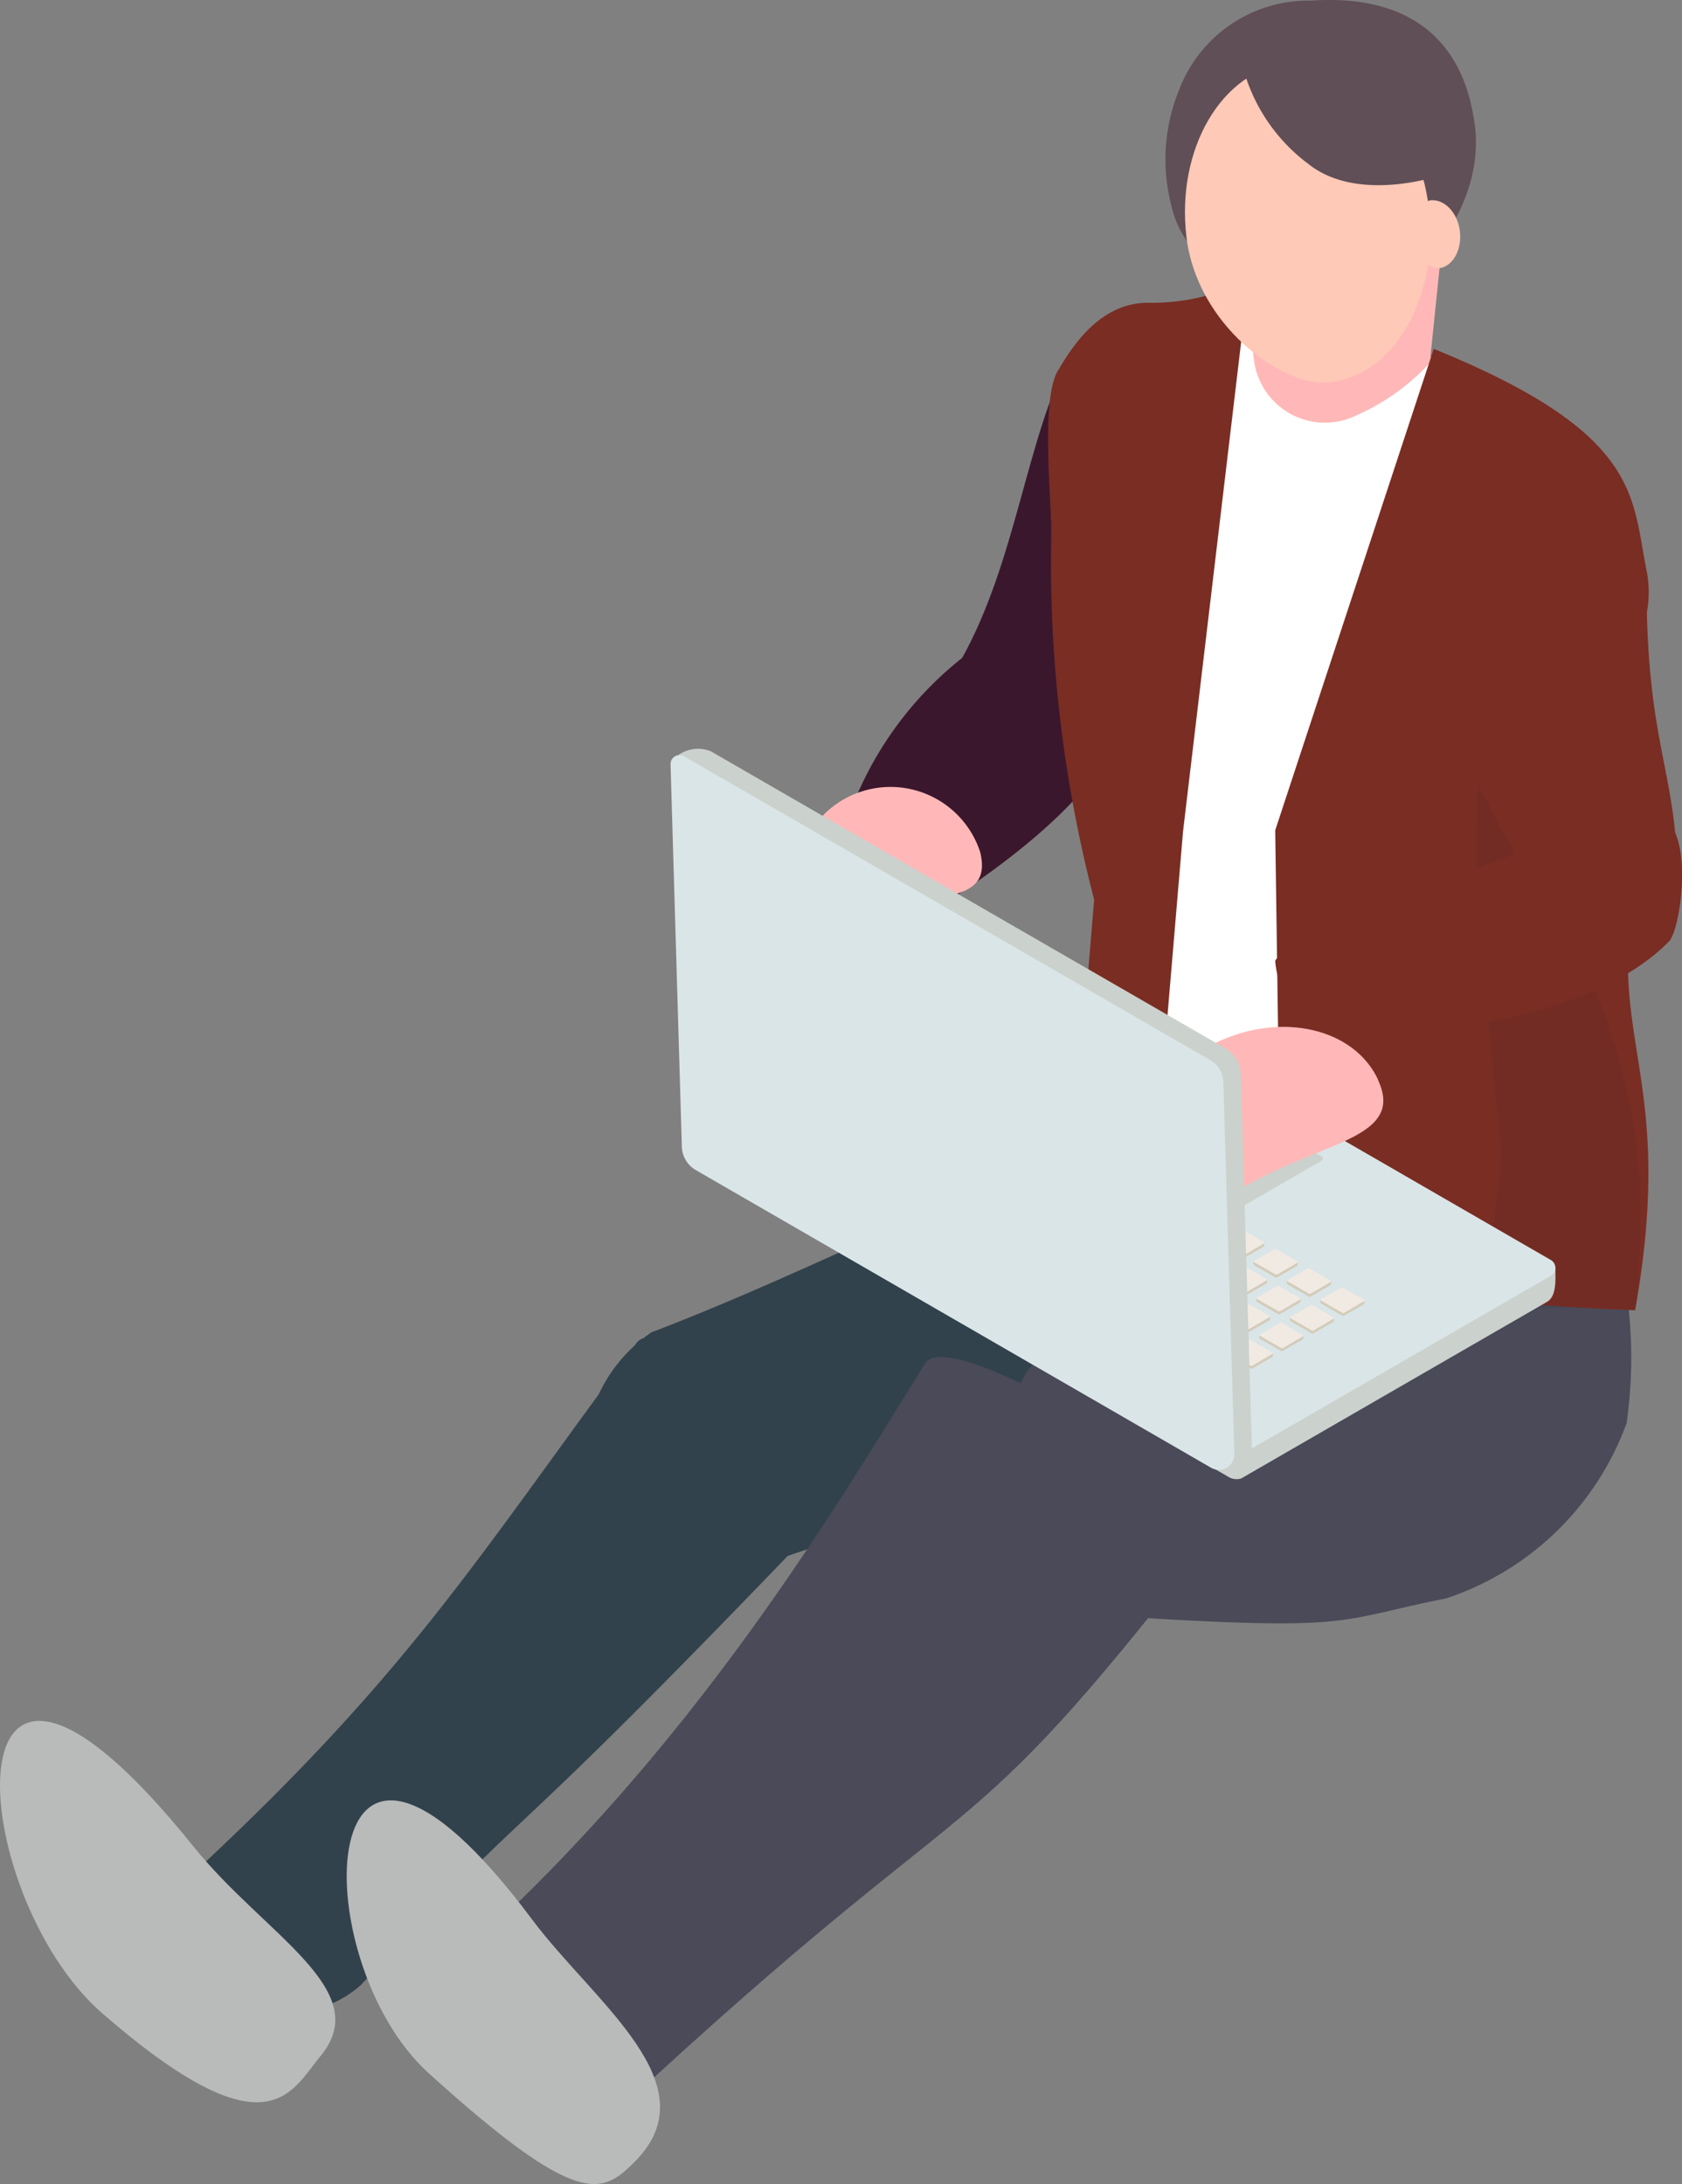 <svg id="Group_1422" data-name="Group 1422" xmlns="http://www.w3.org/2000/svg" xmlns:xlink="http://www.w3.org/1999/xlink" width="42.126" height="54.696" viewBox="0 0 42.126 54.696">
  <rect x="0" y="0" width="42.126" height="54.696" fill="#808080" stroke="none"/>
  <defs>
    <clipPath id="clip-path">
      <rect id="Rectangle_513" data-name="Rectangle 513" width="42.126" height="54.696" fill="none"/>
    </clipPath>
    <clipPath id="clip-path-3">
      <rect id="Rectangle_511" data-name="Rectangle 511" width="4.125" height="16.161" fill="none"/>
    </clipPath>
  </defs>
  <g id="Group_1427" data-name="Group 1427" clip-path="url(#clip-path)">
    <g id="Group_1426" data-name="Group 1426" transform="translate(0 0)">
      <g id="Group_1425" data-name="Group 1425" clip-path="url(#clip-path)">
        <path id="Path_5694" data-name="Path 5694" d="M21.959,43.373a3.82,3.82,0,0,0-1.561,4.14c.411,2.008,1.653,2.662,2.911,2.2,11.279-4.156,11.746-2.265,19.169-6.409L41.326,36.1c-7.755,1.53-13.6,5.079-19.367,7.276" transform="translate(-5.631 -10.014)" fill="#31424c"/>
        <path id="Path_5695" data-name="Path 5695" d="M37.4,44.789c-.827.384-2.168.229-2.259,2.1-.137,2.817.753,4.859,1.724,4.924,6.942.472,6.211.18,9.093-.388a7.226,7.226,0,0,0,4.525-4.393,11.622,11.622,0,0,0-.7-5.912c-.141-.4-4.846,1.511-5.21,1.569-2.991.469-2.619,1.106-7.177,2.1" transform="translate(-9.744 -11.393)" fill="#4a4a59"/>
        <path id="Path_5696" data-name="Path 5696" d="M39.953,15.91c-.874,1.742-2.939,5.976-3.747,7.077-1.183-.382-1.715-2.793-2.9-3.175,1.387-2.46,1.637-5.568,2.732-7.631.8-1.5,4.783,1.994,3.913,3.729" transform="translate(-9.24 -3.278)" fill="#3b172d"/>
        <path id="Path_5697" data-name="Path 5697" d="M5.9,60.308c-.14,1.423.38,1.669,1.1,2.289a2.782,2.782,0,0,0,3.663-.014c4.945-5.283,3.056-2.791,11.27-11.349,0,0-3.56-5.817-4.368-4.727-4.155,5.605-5.768,8.412-11.666,13.8" transform="translate(-1.63 -12.865)" fill="#31424c"/>
        <path id="Path_5698" data-name="Path 5698" d="M36.741,14.486c.356,1.918,1.165,7.419,1.442,8.552l.74,4.223s-1.564,1.548,2.585,3.353c4.205,1.829,7.461-.516,8.435-.706-.647-4.169-1.392-3.538-.636-7.468l1.84-3.831a6.464,6.464,0,0,0-3.765-6.149l-.67-.31L41.6,9.775c-.509-.239-.949.525-1.476.507-2.432,0-3.625,2.871-3.378,4.2" transform="translate(-10.184 -2.699)" fill="#fff"/>
        <path id="Path_5699" data-name="Path 5699" d="M43.274,8.312l4.535,2.133.417-4.038-4.738-1.7Z" transform="translate(-12.005 -1.307)" fill="#ffb8b7"/>
        <path id="Path_5700" data-name="Path 5700" d="M43.274,9.695a14.358,14.358,0,0,0,.145,2.068,1.79,1.79,0,0,0,2.586,1.315,5.455,5.455,0,0,0,1.908-1.411s-4.208-1.954-4.64-1.972" transform="translate(-12.005 -2.69)" fill="#ffb8b7"/>
        <path id="Path_5701" data-name="Path 5701" d="M35.814,24.763c-.457,1.753-4.671,4.45-5.068,4.457A1.863,1.863,0,0,1,28.891,28a8.858,8.858,0,0,1,3.215-5.385c1.694-1.5,4.1.639,3.708,2.146" transform="translate(-8.015 -6.133)" fill="#3b172d"/>
        <path id="Path_5702" data-name="Path 5702" d="M44.2,24.149l3.97-12.057c5.2,2.112,4.954,3.688,5.332,5.559a2.751,2.751,0,0,1-.345,1.961l.069,5.9c-.756,3.93,1.021,4.809-.011,10.657a62.486,62.486,0,0,1-8.857-.957" transform="translate(-12.262 -3.355)" fill="#7a2d23"/>
        <path id="Path_5703" data-name="Path 5703" d="M38.877,33.335c-2.617-1.189-1.912-1.749-1.913-1.874l.517-6.24a33.532,33.532,0,0,1-1.073-9.206c0-.853-.269-3.347.172-4.054.255-.409.955-1.688,2.243-1.688a5.386,5.386,0,0,0,2.525-.577L39.708,23.507" transform="translate(-10.078 -2.69)" fill="#7a2d23"/>
        <g id="Group_1424" data-name="Group 1424" transform="translate(36.967 16.737)" opacity="0.07">
          <g id="Group_1423" data-name="Group 1423">
            <g id="Group_1422-2" data-name="Group 1422" clip-path="url(#clip-path-3)">
              <path id="Path_5704" data-name="Path 5704" d="M51.834,24.075c.958,1.218,2.721-2.043,2.687-.476l-1.6,3.894c.664,3.542,2.946,5.45,2.227,11.75a18.624,18.624,0,0,0-3.734.082c-.128-.848.422-3.275.363-4.13-.186-2.721-1.322-9.39.059-11.12" transform="translate(-51.16 -23.164)" fill="#112232"/>
            </g>
          </g>
        </g>
        <path id="Path_5705" data-name="Path 5705" d="M27.616,30.018c.283,1.168,1.219.553,2.483.246s2.378-.186,2.095-1.355a2.362,2.362,0,0,0-4.578,1.108" transform="translate(-7.645 -7.568)" fill="#ffb8b7"/>
        <path id="Path_5706" data-name="Path 5706" d="M50.4,23.209c.216,2.2,3.04,5.583,3.4,7.075,1.18.073,1.005-3.124,2.186-3.051-.043-2.472-.767-3.194-.767-7.126,0-1.311-5.039.911-4.823,3.1" transform="translate(-13.981 -5.47)" fill="#7a2d23"/>
        <path id="Path_5707" data-name="Path 5707" d="M53.354,28.186c-1.721.345-9.2,3.273-9.154,3.708a2.651,2.651,0,0,0,1.5,2.135c1.908-.379,6.322-.546,8.367-2.643.321-.329.77-3.5-.71-3.2" transform="translate(-12.262 -7.814)" fill="#7a2d23"/>
        <path id="Path_5708" data-name="Path 5708" d="M16.2,61.887c0,.8.85,1.481,1.383,2.215.815,1.123,2.833,1.393,3.309.958,8.717-7.984,7.549-5.179,14.5-14.22,0,0-7.044-4.752-7.735-3.637-2.263,3.649-5.74,9.535-11.459,14.684" transform="translate(-4.494 -13.049)" fill="#4a4a59"/>
        <path id="Path_5709" data-name="Path 5709" d="M24.013,37.887l7.73-3.98a.516.516,0,0,1,.513,0l13.36,7.233c0,.3.038.723-.225.861l-7.646,4.415a.4.4,0,0,1-.333-.05L24.126,38.7c-.15-.087-.113-.461-.113-.809" transform="translate(-6.661 -9.388)" fill="#cbd1cc"/>
        <path id="Path_5710" data-name="Path 5710" d="M24.128,37.456l7.617-4.4a.516.516,0,0,1,.513,0L45.5,40.706a.229.229,0,0,1,0,.4l-7.647,4.415a.443.443,0,0,1-.444,0L24.128,37.846a.225.225,0,0,1,0-.39" transform="translate(-6.662 -9.152)" fill="#dae5e7"/>
        <path id="Path_5711" data-name="Path 5711" d="M37.756,38.393,39.825,37.2a.14.14,0,0,1,.139,0l3.6,2.077a.062.062,0,0,1,0,.108l-2.076,1.2a.12.12,0,0,1-.121,0L37.756,38.5a.062.062,0,0,1,0-.106" transform="translate(-10.466 -10.315)" fill="#cbd1cc"/>
        <path id="Path_5712" data-name="Path 5712" d="M45.776,44.963l.517-.228a.033.033,0,0,1,.035,0l.546.244c0,.036,0,.079-.024.1l-.5.286a.027.027,0,0,1-.03,0l-.521-.3c-.048-.028-.03-.079-.027-.1" transform="translate(-12.698 -12.41)" fill="#d3ccba"/>
        <path id="Path_5713" data-name="Path 5713" d="M45.785,44.92l.511-.295a.035.035,0,0,1,.034,0l.539.31a.016.016,0,0,1,0,.027l-.513.3a.027.027,0,0,1-.03,0l-.541-.311a.015.015,0,0,1,0-.026" transform="translate(-12.7 -12.379)" fill="#f1eae3"/>
        <path id="Path_5714" data-name="Path 5714" d="M44.617,44.3l.517-.228a.033.033,0,0,1,.035,0l.546.244c0,.036,0,.079-.025.1l-.5.286a.027.027,0,0,1-.03,0l-.521-.3c-.048-.028-.03-.079-.027-.1" transform="translate(-12.376 -12.225)" fill="#d3ccba"/>
        <path id="Path_5715" data-name="Path 5715" d="M44.626,44.254l.511-.295a.035.035,0,0,1,.034,0l.539.31a.016.016,0,0,1,0,.027l-.513.3a.027.027,0,0,1-.03,0l-.541-.311a.015.015,0,0,1,0-.026" transform="translate(-12.378 -12.194)" fill="#f1eae3"/>
        <path id="Path_5716" data-name="Path 5716" d="M43.459,43.633l.517-.228a.037.037,0,0,1,.035,0l.546.244c0,.036,0,.079-.025.1l-.5.286a.027.027,0,0,1-.03,0l-.521-.3c-.048-.028-.03-.079-.027-.1" transform="translate(-12.055 -12.04)" fill="#d3ccba"/>
        <path id="Path_5717" data-name="Path 5717" d="M43.468,43.589l.511-.295a.035.035,0,0,1,.034,0l.539.31a.016.016,0,0,1,0,.027l-.513.3a.027.027,0,0,1-.03,0l-.541-.311a.015.015,0,0,1,0-.026" transform="translate(-12.057 -12.01)" fill="#f1eae3"/>
        <path id="Path_5718" data-name="Path 5718" d="M42.3,42.966l.517-.228a.033.033,0,0,1,.035,0l.546.244c0,.036,0,.079-.024.1l-.5.286a.027.027,0,0,1-.03,0l-.521-.3c-.048-.028-.03-.079-.027-.1" transform="translate(-11.733 -11.856)" fill="#d3ccba"/>
        <path id="Path_5719" data-name="Path 5719" d="M42.309,42.923l.511-.295a.035.035,0,0,1,.034,0l.539.31a.016.016,0,0,1,0,.027l-.513.3a.027.027,0,0,1-.03,0l-.541-.311a.015.015,0,0,1,0-.026" transform="translate(-11.735 -11.825)" fill="#f1eae3"/>
        <path id="Path_5720" data-name="Path 5720" d="M41.142,42.3l.517-.228a.033.033,0,0,1,.035,0l.546.244c0,.036,0,.079-.024.1l-.5.286a.027.027,0,0,1-.03,0l-.521-.3c-.048-.028-.03-.079-.027-.1" transform="translate(-11.412 -11.671)" fill="#d3ccba"/>
        <path id="Path_5721" data-name="Path 5721" d="M41.15,42.258l.511-.295a.035.035,0,0,1,.034,0l.539.31a.016.016,0,0,1,0,.027l-.513.3a.027.027,0,0,1-.03,0l-.541-.311a.015.015,0,0,1,0-.026" transform="translate(-11.414 -11.641)" fill="#f1eae3"/>
        <path id="Path_5722" data-name="Path 5722" d="M39.983,41.636l.517-.228a.037.037,0,0,1,.035,0l.546.244c0,.036,0,.079-.024.1l-.5.286a.027.027,0,0,1-.03,0l-.521-.3c-.048-.028-.03-.079-.027-.1" transform="translate(-11.091 -11.486)" fill="#d3ccba"/>
        <path id="Path_5723" data-name="Path 5723" d="M39.992,41.592,40.5,41.3a.032.032,0,0,1,.034,0l.539.31a.016.016,0,0,1,0,.027l-.513.3a.027.027,0,0,1-.03,0l-.541-.311a.015.015,0,0,1,0-.026" transform="translate(-11.093 -11.456)" fill="#f1eae3"/>
        <path id="Path_5724" data-name="Path 5724" d="M38.824,40.971l.517-.228a.037.037,0,0,1,.035,0l.546.244c0,.036,0,.079-.025.1l-.5.286a.027.027,0,0,1-.03,0l-.521-.3c-.048-.028-.03-.079-.027-.1" transform="translate(-10.769 -11.302)" fill="#d3ccba"/>
        <path id="Path_5725" data-name="Path 5725" d="M38.833,40.927l.511-.295a.035.035,0,0,1,.034,0l.539.31a.016.016,0,0,1,0,.027l-.513.3a.027.027,0,0,1-.03,0l-.541-.311a.015.015,0,0,1,0-.026" transform="translate(-10.771 -11.271)" fill="#f1eae3"/>
        <path id="Path_5726" data-name="Path 5726" d="M37.666,40.3l.517-.228a.033.033,0,0,1,.035,0l.546.244c0,.036,0,.079-.024.1l-.5.286a.027.027,0,0,1-.03,0l-.521-.3c-.048-.028-.03-.079-.027-.1" transform="translate(-10.448 -11.117)" fill="#d3ccba"/>
        <path id="Path_5727" data-name="Path 5727" d="M37.675,40.261l.511-.295a.035.035,0,0,1,.034,0l.539.31a.016.016,0,0,1,0,.027l-.513.3a.027.027,0,0,1-.03,0l-.541-.311a.015.015,0,0,1,0-.026" transform="translate(-10.45 -11.087)" fill="#f1eae3"/>
        <path id="Path_5728" data-name="Path 5728" d="M36.507,39.639l.517-.228a.033.033,0,0,1,.035,0l.546.244c0,.036,0,.079-.025.1l-.5.286a.027.027,0,0,1-.03,0l-.521-.3c-.048-.028-.03-.079-.027-.1" transform="translate(-10.126 -10.933)" fill="#d3ccba"/>
        <path id="Path_5729" data-name="Path 5729" d="M36.516,39.6l.51-.295a.037.037,0,0,1,.035,0l.539.31a.016.016,0,0,1,0,.027l-.513.3a.027.027,0,0,1-.03,0l-.541-.311a.015.015,0,0,1,0-.026" transform="translate(-10.128 -10.902)" fill="#f1eae3"/>
        <path id="Path_5730" data-name="Path 5730" d="M35.348,38.973l.517-.228a.033.033,0,0,1,.035,0l.546.244c0,.036,0,.079-.025.1l-.5.286a.027.027,0,0,1-.03,0l-.521-.3c-.048-.028-.03-.079-.027-.1" transform="translate(-9.805 -10.748)" fill="#d3ccba"/>
        <path id="Path_5731" data-name="Path 5731" d="M35.357,38.93l.511-.295a.035.035,0,0,1,.034,0l.539.31a.016.016,0,0,1,0,.027l-.513.3a.027.027,0,0,1-.03,0l-.541-.311a.015.015,0,0,1,0-.026" transform="translate(-9.807 -10.717)" fill="#f1eae3"/>
        <path id="Path_5732" data-name="Path 5732" d="M34.19,38.308l.517-.228a.033.033,0,0,1,.035,0l.546.244c0,.036,0,.079-.024.1l-.5.286a.027.027,0,0,1-.03,0l-.521-.3c-.048-.028-.03-.079-.027-.1" transform="translate(-9.484 -10.563)" fill="#d3ccba"/>
        <path id="Path_5733" data-name="Path 5733" d="M34.2,38.265l.511-.295a.035.035,0,0,1,.034,0l.539.31a.016.016,0,0,1,0,.027l-.513.3a.027.027,0,0,1-.03,0l-.541-.311a.015.015,0,0,1,0-.026" transform="translate(-9.486 -10.533)" fill="#f1eae3"/>
        <path id="Path_5734" data-name="Path 5734" d="M33.031,37.642l.518-.228a.032.032,0,0,1,.034,0l.546.244c0,.036,0,.079-.025.1l-.5.286a.027.027,0,0,1-.03,0l-.521-.3c-.048-.028-.03-.079-.027-.1" transform="translate(-9.162 -10.379)" fill="#d3ccba"/>
        <path id="Path_5735" data-name="Path 5735" d="M33.04,37.6l.511-.295a.032.032,0,0,1,.034,0l.539.31a.016.016,0,0,1,0,.027l-.513.3a.027.027,0,0,1-.03,0l-.541-.311a.015.015,0,0,1,0-.026" transform="translate(-9.164 -10.348)" fill="#f1eae3"/>
        <path id="Path_5736" data-name="Path 5736" d="M44.716,45.572l.517-.228a.033.033,0,0,1,.035,0l.546.244c0,.036,0,.079-.024.1l-.5.286a.027.027,0,0,1-.03,0l-.521-.3c-.048-.028-.03-.079-.027-.1" transform="translate(-12.404 -12.578)" fill="#d3ccba"/>
        <path id="Path_5737" data-name="Path 5737" d="M44.725,45.53l.511-.295a.035.035,0,0,1,.034,0l.539.31a.016.016,0,0,1,0,.027l-.513.3a.027.027,0,0,1-.03,0l-.541-.311a.015.015,0,0,1,0-.026" transform="translate(-12.406 -12.548)" fill="#f1eae3"/>
        <path id="Path_5738" data-name="Path 5738" d="M43.557,44.907l.517-.228a.033.033,0,0,1,.035,0l.546.244c0,.036,0,.079-.025.1l-.5.286a.027.027,0,0,1-.03,0l-.521-.3c-.048-.028-.03-.079-.027-.1" transform="translate(-12.082 -12.394)" fill="#d3ccba"/>
        <path id="Path_5739" data-name="Path 5739" d="M43.566,44.864l.511-.295a.035.035,0,0,1,.034,0l.539.31a.016.016,0,0,1,0,.027l-.513.3a.027.027,0,0,1-.03,0l-.541-.311a.015.015,0,0,1,0-.026" transform="translate(-12.084 -12.364)" fill="#f1eae3"/>
        <path id="Path_5740" data-name="Path 5740" d="M42.4,44.241l.517-.228a.033.033,0,0,1,.035,0l.546.244c0,.036,0,.079-.025.1l-.5.286a.027.027,0,0,1-.03,0l-.521-.3c-.048-.028-.03-.079-.027-.1" transform="translate(-11.761 -12.209)" fill="#d3ccba"/>
        <path id="Path_5741" data-name="Path 5741" d="M42.408,44.2l.511-.295a.032.032,0,0,1,.034,0l.539.31a.016.016,0,0,1,0,.027l-.513.3a.027.027,0,0,1-.03,0l-.541-.311a.015.015,0,0,1,0-.026" transform="translate(-11.763 -12.179)" fill="#f1eae3"/>
        <path id="Path_5742" data-name="Path 5742" d="M41.24,43.577l.517-.228a.037.037,0,0,1,.035,0l.546.244c0,.036,0,.079-.024.1l-.5.286a.027.027,0,0,1-.03,0l-.521-.3c-.048-.028-.03-.079-.027-.1" transform="translate(-11.439 -12.025)" fill="#d3ccba"/>
        <path id="Path_5743" data-name="Path 5743" d="M41.249,43.533l.511-.295a.032.032,0,0,1,.034,0l.539.31a.016.016,0,0,1,0,.027l-.513.3a.027.027,0,0,1-.03,0l-.541-.311a.015.015,0,0,1,0-.026" transform="translate(-11.441 -11.994)" fill="#f1eae3"/>
        <path id="Path_5744" data-name="Path 5744" d="M40.081,42.911l.517-.228a.037.037,0,0,1,.035,0l.547.244c0,.036,0,.079-.025.1l-.5.286a.027.027,0,0,1-.03,0l-.521-.3c-.048-.028-.03-.079-.027-.1" transform="translate(-11.118 -11.84)" fill="#d3ccba"/>
        <path id="Path_5745" data-name="Path 5745" d="M40.09,42.867l.511-.295a.035.035,0,0,1,.034,0l.539.31a.016.016,0,0,1,0,.027l-.513.3a.027.027,0,0,1-.03,0l-.541-.311a.015.015,0,0,1,0-.026" transform="translate(-11.12 -11.81)" fill="#f1eae3"/>
        <path id="Path_5746" data-name="Path 5746" d="M38.923,42.246l.517-.228a.037.037,0,0,1,.035,0l.546.244c0,.036,0,.079-.024.1l-.5.286a.027.027,0,0,1-.03,0l-.521-.3c-.048-.028-.03-.079-.027-.1" transform="translate(-10.797 -11.656)" fill="#d3ccba"/>
        <path id="Path_5747" data-name="Path 5747" d="M38.932,42.2l.511-.295a.035.035,0,0,1,.034,0l.539.31a.016.016,0,0,1,0,.027l-.513.3a.027.027,0,0,1-.03,0l-.541-.311a.015.015,0,0,1,0-.026" transform="translate(-10.799 -11.625)" fill="#f1eae3"/>
        <path id="Path_5748" data-name="Path 5748" d="M37.764,41.579l.517-.228a.033.033,0,0,1,.035,0l.546.244c0,.036,0,.079-.024.1l-.5.286a.027.027,0,0,1-.03,0l-.521-.3c-.048-.028-.03-.079-.027-.1" transform="translate(-10.475 -11.471)" fill="#d3ccba"/>
        <path id="Path_5749" data-name="Path 5749" d="M37.773,41.536l.511-.295a.035.035,0,0,1,.034,0l.539.31a.016.016,0,0,1,0,.027l-.513.3a.027.027,0,0,1-.03,0l-.541-.311a.015.015,0,0,1,0-.026" transform="translate(-10.477 -11.44)" fill="#f1eae3"/>
        <path id="Path_5750" data-name="Path 5750" d="M36.606,40.914l.517-.228a.033.033,0,0,1,.035,0l.546.244c0,.036,0,.079-.025.1l-.5.286a.027.027,0,0,1-.03,0l-.521-.3c-.048-.028-.03-.079-.027-.1" transform="translate(-10.154 -11.286)" fill="#d3ccba"/>
        <path id="Path_5751" data-name="Path 5751" d="M36.615,40.871l.511-.295a.035.035,0,0,1,.034,0l.539.31a.016.016,0,0,1,0,.027l-.513.3a.027.027,0,0,1-.03,0l-.541-.311a.015.015,0,0,1,0-.026" transform="translate(-10.156 -11.256)" fill="#f1eae3"/>
        <path id="Path_5752" data-name="Path 5752" d="M35.447,40.248l.517-.228a.033.033,0,0,1,.035,0l.546.244c0,.036,0,.079-.025.1l-.5.286a.027.027,0,0,1-.03,0l-.521-.3c-.048-.028-.03-.079-.027-.1" transform="translate(-9.832 -11.101)" fill="#d3ccba"/>
        <path id="Path_5753" data-name="Path 5753" d="M35.456,40.2l.511-.295a.032.032,0,0,1,.034,0l.539.31a.016.016,0,0,1,0,.027l-.513.3a.027.027,0,0,1-.03,0l-.541-.311a.015.015,0,0,1,0-.026" transform="translate(-9.834 -11.071)" fill="#f1eae3"/>
        <path id="Path_5754" data-name="Path 5754" d="M34.288,39.583l.517-.228a.033.033,0,0,1,.035,0l.546.244c0,.036,0,.079-.024.1l-.5.286a.027.027,0,0,1-.03,0l-.521-.3c-.048-.028-.03-.079-.027-.1" transform="translate(-9.511 -10.917)" fill="#d3ccba"/>
        <path id="Path_5755" data-name="Path 5755" d="M34.3,39.54l.511-.295a.032.032,0,0,1,.034,0l.539.31a.016.016,0,0,1,0,.027l-.513.3a.027.027,0,0,1-.03,0l-.541-.311a.015.015,0,0,1,0-.026" transform="translate(-9.513 -10.886)" fill="#f1eae3"/>
        <path id="Path_5756" data-name="Path 5756" d="M33.13,38.918l.517-.228a.037.037,0,0,1,.035,0l.546.244c0,.036,0,.079-.024.1l-.5.286a.027.027,0,0,1-.03,0l-.521-.3c-.048-.028-.03-.079-.027-.1" transform="translate(-9.189 -10.732)" fill="#d3ccba"/>
        <path id="Path_5757" data-name="Path 5757" d="M33.139,38.874l.511-.295a.035.035,0,0,1,.034,0l.539.31a.016.016,0,0,1,0,.027l-.513.3a.027.027,0,0,1-.03,0l-.541-.311a.015.015,0,0,1,0-.026" transform="translate(-9.191 -10.702)" fill="#f1eae3"/>
        <path id="Path_5758" data-name="Path 5758" d="M31.971,38.253l.517-.228a.037.037,0,0,1,.035,0l.546.244c0,.036,0,.079-.025.1l-.5.286a.027.027,0,0,1-.03,0l-.521-.3c-.048-.028-.03-.079-.027-.1" transform="translate(-8.868 -10.548)" fill="#d3ccba"/>
        <path id="Path_5759" data-name="Path 5759" d="M31.98,38.209l.511-.295a.035.035,0,0,1,.034,0l.539.31a.016.016,0,0,1,0,.027l-.513.3a.027.027,0,0,1-.03,0l-.541-.311a.015.015,0,0,1,0-.026" transform="translate(-8.87 -10.517)" fill="#f1eae3"/>
        <path id="Path_5760" data-name="Path 5760" d="M43.656,46.182l.517-.228a.033.033,0,0,1,.035,0l.546.244c0,.036,0,.079-.025.1l-.5.286a.027.027,0,0,1-.03,0l-.521-.3c-.048-.028-.03-.079-.027-.1" transform="translate(-12.11 -12.748)" fill="#d3ccba"/>
        <path id="Path_5761" data-name="Path 5761" d="M43.665,46.139l.51-.295a.037.037,0,0,1,.035,0l.539.31a.016.016,0,0,1,0,.027l-.513.3a.027.027,0,0,1-.03,0l-.541-.311a.015.015,0,0,1,0-.026" transform="translate(-12.112 -12.717)" fill="#f1eae3"/>
        <path id="Path_5762" data-name="Path 5762" d="M42.5,45.516l.517-.228a.033.033,0,0,1,.035,0l.546.244c0,.036,0,.079-.025.1l-.5.286a.027.027,0,0,1-.03,0l-.521-.3c-.048-.028-.03-.079-.027-.1" transform="translate(-11.788 -12.563)" fill="#d3ccba"/>
        <path id="Path_5763" data-name="Path 5763" d="M42.506,45.474l.511-.295a.035.035,0,0,1,.034,0l.539.31a.016.016,0,0,1,0,.027l-.513.3a.027.027,0,0,1-.03,0l-.541-.311a.015.015,0,0,1,0-.026" transform="translate(-11.79 -12.533)" fill="#f1eae3"/>
        <path id="Path_5764" data-name="Path 5764" d="M41.339,44.851l.517-.228a.033.033,0,0,1,.035,0l.546.244c0,.036,0,.079-.024.1l-.5.286a.027.027,0,0,1-.03,0l-.521-.3c-.048-.028-.03-.079-.027-.1" transform="translate(-11.467 -12.378)" fill="#d3ccba"/>
        <path id="Path_5765" data-name="Path 5765" d="M41.348,44.808l.511-.295a.035.035,0,0,1,.034,0l.539.31a.016.016,0,0,1,0,.027l-.513.3a.027.027,0,0,1-.03,0l-.541-.311a.015.015,0,0,1,0-.026" transform="translate(-11.469 -12.348)" fill="#f1eae3"/>
        <path id="Path_5766" data-name="Path 5766" d="M40.18,44.185l.518-.228a.032.032,0,0,1,.034,0l.546.244c0,.036,0,.079-.025.1l-.5.286a.027.027,0,0,1-.03,0l-.521-.3c-.048-.028-.03-.079-.027-.1" transform="translate(-11.145 -12.194)" fill="#d3ccba"/>
        <path id="Path_5767" data-name="Path 5767" d="M40.189,44.143l.511-.295a.035.035,0,0,1,.034,0l.539.31a.016.016,0,0,1,0,.027l-.513.3a.027.027,0,0,1-.03,0l-.541-.311a.015.015,0,0,1,0-.026" transform="translate(-11.147 -12.164)" fill="#f1eae3"/>
        <path id="Path_5768" data-name="Path 5768" d="M39.021,43.52l.517-.228a.033.033,0,0,1,.035,0l.546.244c0,.036,0,.079-.025.1l-.5.286a.027.027,0,0,1-.03,0l-.521-.3c-.048-.028-.03-.079-.027-.1" transform="translate(-10.824 -12.009)" fill="#d3ccba"/>
        <path id="Path_5769" data-name="Path 5769" d="M39.03,43.477l.511-.295a.032.032,0,0,1,.034,0l.539.31a.016.016,0,0,1,0,.027l-.513.3a.027.027,0,0,1-.03,0L39.03,43.5a.015.015,0,0,1,0-.026" transform="translate(-10.826 -11.979)" fill="#f1eae3"/>
        <path id="Path_5770" data-name="Path 5770" d="M37.863,42.855l.517-.228a.037.037,0,0,1,.035,0l.546.244c0,.036,0,.079-.024.1l-.5.286a.027.027,0,0,1-.03,0l-.521-.3c-.048-.028-.03-.079-.027-.1" transform="translate(-10.502 -11.825)" fill="#d3ccba"/>
        <path id="Path_5771" data-name="Path 5771" d="M37.872,42.812l.511-.295a.032.032,0,0,1,.034,0l.539.31a.016.016,0,0,1,0,.027l-.513.3a.027.027,0,0,1-.03,0l-.541-.311a.015.015,0,0,1,0-.026" transform="translate(-10.505 -11.794)" fill="#f1eae3"/>
        <path id="Path_5772" data-name="Path 5772" d="M36.7,42.19l.517-.228a.037.037,0,0,1,.035,0l.546.244c0,.036,0,.079-.024.1l-.5.286a.027.027,0,0,1-.03,0l-.521-.3c-.048-.028-.03-.079-.027-.1" transform="translate(-10.181 -11.64)" fill="#d3ccba"/>
        <path id="Path_5773" data-name="Path 5773" d="M36.713,42.146l.511-.295a.035.035,0,0,1,.034,0l.539.31a.016.016,0,0,1,0,.027l-.513.3a.027.027,0,0,1-.03,0l-.541-.311a.015.015,0,0,1,0-.026" transform="translate(-10.183 -11.61)" fill="#f1eae3"/>
        <path id="Path_5774" data-name="Path 5774" d="M35.546,41.523l.517-.228a.033.033,0,0,1,.035,0l.546.244c0,.036,0,.079-.024.1l-.5.286a.027.027,0,0,1-.03,0l-.521-.3c-.048-.028-.03-.079-.027-.1" transform="translate(-9.86 -11.455)" fill="#d3ccba"/>
        <path id="Path_5775" data-name="Path 5775" d="M35.554,41.48l.511-.295a.035.035,0,0,1,.034,0l.539.31a.016.016,0,0,1,0,.027l-.513.3a.027.027,0,0,1-.03,0l-.541-.311a.015.015,0,0,1,0-.026" transform="translate(-9.861 -11.425)" fill="#f1eae3"/>
        <path id="Path_5776" data-name="Path 5776" d="M34.387,40.858l.517-.228a.033.033,0,0,1,.035,0l.546.244c0,.036,0,.079-.024.1l-.5.286a.027.027,0,0,1-.03,0l-.521-.3c-.048-.028-.03-.079-.027-.1" transform="translate(-9.538 -11.271)" fill="#d3ccba"/>
        <path id="Path_5777" data-name="Path 5777" d="M34.4,40.815l.511-.295a.035.035,0,0,1,.034,0l.539.31a.016.016,0,0,1,0,.027l-.513.3a.027.027,0,0,1-.03,0l-.541-.311a.015.015,0,0,1,0-.026" transform="translate(-9.54 -11.24)" fill="#f1eae3"/>
        <path id="Path_5778" data-name="Path 5778" d="M33.228,40.192l.517-.228a.033.033,0,0,1,.035,0l.546.244c0,.036,0,.079-.024.1l-.5.286a.027.027,0,0,1-.03,0l-.521-.3c-.048-.028-.03-.079-.027-.1" transform="translate(-9.217 -11.086)" fill="#d3ccba"/>
        <path id="Path_5779" data-name="Path 5779" d="M33.237,40.149l.511-.295a.035.035,0,0,1,.034,0l.539.31a.016.016,0,0,1,0,.027l-.513.3a.027.027,0,0,1-.03,0l-.541-.311a.015.015,0,0,1,0-.026" transform="translate(-9.219 -11.056)" fill="#f1eae3"/>
        <path id="Path_5780" data-name="Path 5780" d="M32.07,39.527l.517-.228a.033.033,0,0,1,.035,0l.546.244c0,.036,0,.079-.025.1l-.5.286a.027.027,0,0,1-.03,0l-.521-.3c-.048-.028-.03-.079-.027-.1" transform="translate(-8.895 -10.901)" fill="#d3ccba"/>
        <path id="Path_5781" data-name="Path 5781" d="M32.079,39.484l.511-.295a.032.032,0,0,1,.034,0l.539.31a.016.016,0,0,1,0,.027l-.513.3a.027.027,0,0,1-.03,0l-.541-.311a.015.015,0,0,1,0-.026" transform="translate(-8.897 -10.871)" fill="#f1eae3"/>
        <path id="Path_5782" data-name="Path 5782" d="M30.911,38.862l.517-.228a.037.037,0,0,1,.035,0l.546.244c0,.036,0,.079-.025.1l-.5.286a.027.027,0,0,1-.03,0l-.521-.3c-.048-.028-.03-.079-.027-.1" transform="translate(-8.574 -10.717)" fill="#d3ccba"/>
        <path id="Path_5783" data-name="Path 5783" d="M30.92,38.818l.511-.295a.032.032,0,0,1,.034,0l.539.31a.016.016,0,0,1,0,.027l-.513.3a.027.027,0,0,1-.03,0l-.541-.311a.015.015,0,0,1,0-.026" transform="translate(-8.576 -10.686)" fill="#f1eae3"/>
        <path id="Path_5784" data-name="Path 5784" d="M42.6,46.792l.517-.228a.033.033,0,0,1,.035,0l.546.244c0,.036,0,.079-.024.1l-.5.286a.027.027,0,0,1-.03,0l-.521-.3c-.048-.028-.03-.079-.027-.1" transform="translate(-11.816 -12.917)" fill="#d3ccba"/>
        <path id="Path_5785" data-name="Path 5785" d="M42.605,46.749l.511-.295a.035.035,0,0,1,.034,0l.539.31a.016.016,0,0,1,0,.027l-.513.3a.027.027,0,0,1-.03,0l-.541-.311a.015.015,0,0,1,0-.026" transform="translate(-11.818 -12.887)" fill="#f1eae3"/>
        <path id="Path_5786" data-name="Path 5786" d="M41.437,46.126l.517-.228a.033.033,0,0,1,.035,0l.546.244c0,.036,0,.079-.024.1l-.5.286a.027.027,0,0,1-.03,0l-.521-.3c-.048-.028-.03-.079-.027-.1" transform="translate(-11.494 -12.732)" fill="#d3ccba"/>
        <path id="Path_5787" data-name="Path 5787" d="M41.446,46.083l.511-.295a.035.035,0,0,1,.034,0l.539.31a.016.016,0,0,1,0,.027l-.513.3a.027.027,0,0,1-.03,0l-.541-.311a.015.015,0,0,1,0-.026" transform="translate(-11.496 -12.702)" fill="#f1eae3"/>
        <path id="Path_5788" data-name="Path 5788" d="M40.279,45.46l.517-.228a.033.033,0,0,1,.035,0l.546.244c0,.036,0,.079-.024.1l-.5.286a.027.027,0,0,1-.03,0l-.521-.3c-.048-.028-.03-.079-.027-.1" transform="translate(-11.173 -12.547)" fill="#d3ccba"/>
        <path id="Path_5789" data-name="Path 5789" d="M40.288,45.418l.511-.295a.032.032,0,0,1,.034,0l.539.31a.016.016,0,0,1,0,.027l-.513.3a.027.027,0,0,1-.03,0l-.541-.311a.015.015,0,0,1,0-.026" transform="translate(-11.175 -12.517)" fill="#f1eae3"/>
        <path id="Path_5790" data-name="Path 5790" d="M39.12,44.8l.517-.228a.037.037,0,0,1,.035,0l.546.244c0,.036,0,.079-.025.1l-.5.286a.027.027,0,0,1-.03,0l-.521-.3c-.048-.028-.03-.079-.027-.1" transform="translate(-10.851 -12.363)" fill="#d3ccba"/>
        <path id="Path_5791" data-name="Path 5791" d="M39.129,44.752l.511-.295a.035.035,0,0,1,.034,0l.539.31a.016.016,0,0,1,0,.027l-.513.3a.027.027,0,0,1-.03,0l-.541-.311a.015.015,0,0,1,0-.026" transform="translate(-10.853 -12.333)" fill="#f1eae3"/>
        <path id="Path_5792" data-name="Path 5792" d="M37.962,44.13l.517-.228a.037.037,0,0,1,.035,0l.546.244c0,.036,0,.079-.024.1l-.5.286a.029.029,0,0,1-.03,0l-.521-.3c-.048-.028-.03-.079-.027-.1" transform="translate(-10.53 -12.178)" fill="#d3ccba"/>
        <path id="Path_5793" data-name="Path 5793" d="M37.97,44.087l.511-.295a.035.035,0,0,1,.034,0l.539.31a.016.016,0,0,1,0,.027l-.513.3a.027.027,0,0,1-.03,0l-.541-.311a.015.015,0,0,1,0-.026" transform="translate(-10.532 -12.148)" fill="#f1eae3"/>
        <path id="Path_5794" data-name="Path 5794" d="M36.8,43.464l.517-.228a.033.033,0,0,1,.035,0l.546.244c0,.036,0,.079-.024.1l-.5.286a.027.027,0,0,1-.03,0l-.521-.3c-.048-.028-.03-.079-.027-.1" transform="translate(-10.208 -11.994)" fill="#d3ccba"/>
        <path id="Path_5795" data-name="Path 5795" d="M36.812,43.421l.511-.295a.035.035,0,0,1,.034,0l.539.31a.016.016,0,0,1,0,.027l-.513.3a.027.027,0,0,1-.03,0l-.541-.311a.015.015,0,0,1,0-.026" transform="translate(-10.21 -11.963)" fill="#f1eae3"/>
        <path id="Path_5796" data-name="Path 5796" d="M35.644,42.8l.517-.228a.033.033,0,0,1,.035,0l.546.244c0,.036,0,.079-.025.1l-.5.286a.027.027,0,0,1-.03,0l-.521-.3c-.048-.028-.03-.079-.027-.1" transform="translate(-9.887 -11.809)" fill="#d3ccba"/>
        <path id="Path_5797" data-name="Path 5797" d="M35.653,42.756l.511-.295a.032.032,0,0,1,.034,0l.539.31a.016.016,0,0,1,0,.027l-.513.3a.027.027,0,0,1-.03,0l-.541-.311a.015.015,0,0,1,0-.026" transform="translate(-9.889 -11.779)" fill="#f1eae3"/>
        <path id="Path_5798" data-name="Path 5798" d="M34.486,42.133,35,41.905a.033.033,0,0,1,.035,0l.546.244c0,.036,0,.079-.025.1l-.5.286a.027.027,0,0,1-.03,0l-.521-.3c-.048-.028-.03-.079-.027-.1" transform="translate(-9.566 -11.624)" fill="#d3ccba"/>
        <path id="Path_5799" data-name="Path 5799" d="M34.494,42.09,35,41.8a.035.035,0,0,1,.034,0l.539.31a.016.016,0,0,1,0,.027l-.513.3a.027.027,0,0,1-.03,0l-.541-.311a.015.015,0,0,1,0-.026" transform="translate(-9.567 -11.594)" fill="#f1eae3"/>
        <path id="Path_5800" data-name="Path 5800" d="M33.327,41.467l.517-.228a.033.033,0,0,1,.035,0l.546.244c0,.036,0,.079-.024.1l-.5.286a.027.027,0,0,1-.03,0l-.521-.3c-.048-.028-.03-.079-.027-.1" transform="translate(-9.244 -11.44)" fill="#d3ccba"/>
        <path id="Path_5801" data-name="Path 5801" d="M33.336,41.425l.511-.295a.032.032,0,0,1,.034,0l.539.31a.016.016,0,0,1,0,.027l-.513.3a.027.027,0,0,1-.03,0l-.541-.311a.015.015,0,0,1,0-.026" transform="translate(-9.246 -11.409)" fill="#f1eae3"/>
        <path id="Path_5802" data-name="Path 5802" d="M32.168,40.8l.517-.228a.033.033,0,0,1,.035,0l.546.244c0,.036,0,.079-.025.1l-.5.286a.027.027,0,0,1-.03,0l-.521-.3c-.048-.028-.03-.079-.027-.1" transform="translate(-8.923 -11.255)" fill="#d3ccba"/>
        <path id="Path_5803" data-name="Path 5803" d="M32.177,40.759l.51-.295a.033.033,0,0,1,.035,0l.539.31a.016.016,0,0,1,0,.027l-.513.3a.027.027,0,0,1-.03,0l-.541-.311a.015.015,0,0,1,0-.026" transform="translate(-8.925 -11.225)" fill="#f1eae3"/>
        <path id="Path_5804" data-name="Path 5804" d="M31.01,40.137l.517-.228a.037.037,0,0,1,.035,0l.546.244c0,.036,0,.079-.025.1l-.5.286a.027.027,0,0,1-.03,0l-.521-.3c-.048-.028-.03-.079-.027-.1" transform="translate(-8.601 -11.071)" fill="#d3ccba"/>
        <path id="Path_5805" data-name="Path 5805" d="M31.018,40.093l.512-.295a.034.034,0,0,1,.033,0l.539.31a.016.016,0,0,1,0,.027l-.512.3a.027.027,0,0,1-.03,0l-.542-.311a.015.015,0,0,1,0-.026" transform="translate(-8.603 -11.04)" fill="#f1eae3"/>
        <path id="Path_5806" data-name="Path 5806" d="M29.851,39.471l.517-.228a.033.033,0,0,1,.035,0l.546.244c0,.036,0,.079-.024.1l-.5.286a.027.027,0,0,1-.03,0l-.521-.3c-.048-.028-.03-.079-.027-.1" transform="translate(-8.28 -10.886)" fill="#d3ccba"/>
        <path id="Path_5807" data-name="Path 5807" d="M29.86,39.428l.511-.295a.035.035,0,0,1,.034,0l.539.31a.016.016,0,0,1,0,.027l-.513.3a.027.027,0,0,1-.03,0l-.541-.311a.015.015,0,0,1,0-.026" transform="translate(-8.282 -10.856)" fill="#f1eae3"/>
        <path id="Path_5808" data-name="Path 5808" d="M41.536,47.4l.517-.228a.033.033,0,0,1,.035,0l.546.244c0,.036,0,.079-.024.1l-.5.286a.027.027,0,0,1-.03,0l-.521-.3c-.048-.028-.03-.079-.027-.1" transform="translate(-11.521 -13.086)" fill="#d3ccba"/>
        <path id="Path_5809" data-name="Path 5809" d="M41.545,47.358l.511-.295a.035.035,0,0,1,.034,0l.539.31a.016.016,0,0,1,0,.027l-.513.3a.027.027,0,0,1-.03,0l-.541-.311a.015.015,0,0,1,0-.026" transform="translate(-11.524 -13.056)" fill="#f1eae3"/>
        <path id="Path_5810" data-name="Path 5810" d="M40.377,46.736l.517-.228a.033.033,0,0,1,.035,0l.546.244c0,.036,0,.079-.024.1l-.5.286a.027.027,0,0,1-.03,0l-.521-.3c-.048-.028-.03-.079-.027-.1" transform="translate(-11.2 -12.901)" fill="#d3ccba"/>
        <path id="Path_5811" data-name="Path 5811" d="M40.386,46.693,40.9,46.4a.035.035,0,0,1,.034,0l.539.31a.016.016,0,0,1,0,.027l-.513.3a.027.027,0,0,1-.03,0l-.541-.311a.015.015,0,0,1,0-.026" transform="translate(-11.202 -12.871)" fill="#f1eae3"/>
        <path id="Path_5812" data-name="Path 5812" d="M39.219,46.07l.517-.228a.033.033,0,0,1,.035,0l.546.244c0,.036,0,.079-.025.1l-.5.286a.027.027,0,0,1-.03,0l-.521-.3c-.048-.028-.03-.079-.027-.1" transform="translate(-10.879 -12.717)" fill="#d3ccba"/>
        <path id="Path_5813" data-name="Path 5813" d="M39.227,46.027l.512-.295a.035.035,0,0,1,.034,0l.538.31a.016.016,0,0,1,0,.027l-.512.3a.029.029,0,0,1-.03,0l-.541-.311a.015.015,0,0,1,0-.026" transform="translate(-10.88 -12.686)" fill="#f1eae3"/>
        <path id="Path_5814" data-name="Path 5814" d="M38.06,45.405l.517-.228a.033.033,0,0,1,.035,0l.546.244c0,.036,0,.079-.025.1l-.5.286a.027.027,0,0,1-.03,0l-.521-.3c-.048-.028-.03-.079-.027-.1" transform="translate(-10.557 -12.532)" fill="#d3ccba"/>
        <path id="Path_5815" data-name="Path 5815" d="M38.069,45.362l.511-.295a.032.032,0,0,1,.034,0l.539.31a.016.016,0,0,1,0,.027l-.513.3a.027.027,0,0,1-.03,0l-.541-.311a.015.015,0,0,1,0-.026" transform="translate(-10.559 -12.502)" fill="#f1eae3"/>
        <path id="Path_5816" data-name="Path 5816" d="M36.9,44.74l.517-.228a.037.037,0,0,1,.035,0l.546.244c0,.036,0,.079-.025.1l-.5.286a.027.027,0,0,1-.03,0l-.521-.3c-.048-.028-.03-.079-.027-.1" transform="translate(-10.236 -12.348)" fill="#d3ccba"/>
        <path id="Path_5817" data-name="Path 5817" d="M36.91,44.7l.511-.295a.032.032,0,0,1,.034,0l.539.31a.016.016,0,0,1,0,.027l-.513.3a.027.027,0,0,1-.03,0l-.541-.311a.015.015,0,0,1,0-.026" transform="translate(-10.238 -12.317)" fill="#f1eae3"/>
        <path id="Path_5818" data-name="Path 5818" d="M35.743,44.074l.517-.228a.037.037,0,0,1,.035,0l.546.244c0,.036,0,.079-.025.1l-.5.286a.027.027,0,0,1-.03,0l-.521-.3c-.048-.028-.03-.079-.027-.1" transform="translate(-9.914 -12.163)" fill="#d3ccba"/>
        <path id="Path_5819" data-name="Path 5819" d="M35.752,44.031l.51-.295a.033.033,0,0,1,.035,0l.539.31a.016.016,0,0,1,0,.027l-.513.3a.027.027,0,0,1-.03,0l-.541-.311a.015.015,0,0,1,0-.026" transform="translate(-9.916 -12.132)" fill="#f1eae3"/>
        <path id="Path_5820" data-name="Path 5820" d="M34.584,43.408l.517-.228a.033.033,0,0,1,.035,0l.546.244c0,.036,0,.079-.025.1l-.5.286a.027.027,0,0,1-.03,0l-.521-.3c-.048-.028-.03-.079-.027-.1" transform="translate(-9.593 -11.978)" fill="#d3ccba"/>
        <path id="Path_5821" data-name="Path 5821" d="M34.593,43.365l.511-.295a.035.035,0,0,1,.034,0l.539.31a.016.016,0,0,1,0,.027l-.513.3a.027.027,0,0,1-.03,0l-.541-.311a.015.015,0,0,1,0-.026" transform="translate(-9.595 -11.948)" fill="#f1eae3"/>
        <path id="Path_5822" data-name="Path 5822" d="M33.426,42.742l.517-.228a.033.033,0,0,1,.035,0l.546.244c0,.036,0,.079-.024.1l-.5.286a.027.027,0,0,1-.03,0l-.521-.3c-.048-.028-.03-.079-.027-.1" transform="translate(-9.272 -11.793)" fill="#d3ccba"/>
        <path id="Path_5823" data-name="Path 5823" d="M33.434,42.7l.511-.295a.035.035,0,0,1,.034,0l.539.31a.016.016,0,0,1,0,.027l-.513.3a.027.027,0,0,1-.03,0l-.541-.311a.015.015,0,0,1,0-.026" transform="translate(-9.273 -11.763)" fill="#f1eae3"/>
        <path id="Path_5824" data-name="Path 5824" d="M32.267,42.077l.517-.228a.033.033,0,0,1,.035,0l.546.244c0,.036,0,.079-.024.1l-.5.286a.027.027,0,0,1-.03,0l-.521-.3c-.048-.028-.03-.079-.027-.1" transform="translate(-8.95 -11.609)" fill="#d3ccba"/>
        <path id="Path_5825" data-name="Path 5825" d="M32.276,42.034l.511-.295a.035.035,0,0,1,.034,0l.539.31a.016.016,0,0,1,0,.027l-.513.3a.027.027,0,0,1-.03,0l-.541-.311a.015.015,0,0,1,0-.026" transform="translate(-8.952 -11.579)" fill="#f1eae3"/>
        <path id="Path_5826" data-name="Path 5826" d="M31.108,41.411l.517-.228a.033.033,0,0,1,.035,0l.546.244c0,.036,0,.079-.025.1l-.5.286a.027.027,0,0,1-.03,0l-.521-.3c-.048-.028-.03-.079-.027-.1" transform="translate(-8.628 -11.424)" fill="#d3ccba"/>
        <path id="Path_5827" data-name="Path 5827" d="M31.117,41.369l.511-.295a.032.032,0,0,1,.034,0l.539.31a.016.016,0,0,1,0,.027l-.513.3a.027.027,0,0,1-.03,0l-.541-.311a.015.015,0,0,1,0-.026" transform="translate(-8.631 -11.394)" fill="#f1eae3"/>
        <path id="Path_5828" data-name="Path 5828" d="M29.95,40.747l.517-.228a.037.037,0,0,1,.035,0l.546.244c0,.036,0,.079-.024.1l-.5.286a.027.027,0,0,1-.03,0l-.521-.3c-.048-.028-.03-.079-.027-.1" transform="translate(-8.307 -11.24)" fill="#d3ccba"/>
        <path id="Path_5829" data-name="Path 5829" d="M29.959,40.7l.511-.295a.031.031,0,0,1,.033,0l.54.31a.016.016,0,0,1,0,.027l-.513.3a.027.027,0,0,1-.03,0l-.541-.311a.015.015,0,0,1,0-.026" transform="translate(-8.309 -11.209)" fill="#f1eae3"/>
        <path id="Path_5830" data-name="Path 5830" d="M28.791,40.081l.517-.228a.037.037,0,0,1,.035,0l.546.244c0,.036,0,.079-.024.1l-.5.286a.027.027,0,0,1-.03,0l-.521-.3c-.048-.028-.03-.079-.027-.1" transform="translate(-7.986 -11.055)" fill="#d3ccba"/>
        <path id="Path_5831" data-name="Path 5831" d="M28.8,40.038l.511-.295a.032.032,0,0,1,.034,0l.539.31a.016.016,0,0,1,0,.027l-.513.3a.027.027,0,0,1-.03,0l-.541-.311a.015.015,0,0,1,0-.026" transform="translate(-7.988 -11.025)" fill="#f1eae3"/>
        <path id="Path_5832" data-name="Path 5832" d="M40.476,48.012l.517-.228a.037.037,0,0,1,.035,0l.546.244c0,.036,0,.079-.024.1l-.5.286a.027.027,0,0,1-.03,0l-.521-.3c-.048-.028-.03-.079-.027-.1" transform="translate(-11.227 -13.255)" fill="#d3ccba"/>
        <path id="Path_5833" data-name="Path 5833" d="M40.485,47.968,41,47.673a.035.035,0,0,1,.034,0l.539.31a.016.016,0,0,1,0,.027l-.513.3a.027.027,0,0,1-.03,0l-.541-.311a.015.015,0,0,1,0-.026" transform="translate(-11.229 -13.225)" fill="#f1eae3"/>
        <path id="Path_5834" data-name="Path 5834" d="M39.317,47.345l.517-.228a.033.033,0,0,1,.035,0l.546.244c0,.036,0,.079-.025.1l-.5.286a.027.027,0,0,1-.03,0l-.521-.3c-.048-.028-.03-.079-.027-.1" transform="translate(-10.906 -13.07)" fill="#d3ccba"/>
        <path id="Path_5835" data-name="Path 5835" d="M39.326,47.3l.511-.295a.032.032,0,0,1,.034,0l.539.31a.016.016,0,0,1,0,.027l-.513.3a.027.027,0,0,1-.03,0l-.541-.311a.015.015,0,0,1,0-.026" transform="translate(-10.908 -13.04)" fill="#f1eae3"/>
        <path id="Path_5836" data-name="Path 5836" d="M38.159,46.68l.517-.228a.033.033,0,0,1,.035,0l.546.244c0,.036,0,.079-.025.1l-.5.286a.027.027,0,0,1-.03,0l-.521-.3c-.048-.028-.03-.079-.027-.1" transform="translate(-10.585 -12.886)" fill="#d3ccba"/>
        <path id="Path_5837" data-name="Path 5837" d="M38.168,46.637l.511-.295a.035.035,0,0,1,.034,0l.539.31a.016.016,0,0,1,0,.027l-.513.3a.027.027,0,0,1-.03,0l-.541-.311a.015.015,0,0,1,0-.026" transform="translate(-10.587 -12.856)" fill="#f1eae3"/>
        <path id="Path_5838" data-name="Path 5838" d="M37,46.015l.517-.228a.037.037,0,0,1,.035,0l.546.244c0,.036,0,.079-.024.1l-.5.286a.027.027,0,0,1-.03,0l-.521-.3c-.048-.028-.03-.079-.027-.1" transform="translate(-10.263 -12.701)" fill="#d3ccba"/>
        <path id="Path_5839" data-name="Path 5839" d="M37.009,45.971l.511-.295a.035.035,0,0,1,.034,0l.539.31a.016.016,0,0,1,0,.027l-.513.3a.027.027,0,0,1-.03,0L37.009,46a.015.015,0,0,1,0-.026" transform="translate(-10.265 -12.671)" fill="#f1eae3"/>
        <path id="Path_5840" data-name="Path 5840" d="M35.841,45.349l.518-.228a.032.032,0,0,1,.034,0l.546.244c0,.036,0,.079-.025.1l-.5.286a.027.027,0,0,1-.03,0l-.521-.3c-.048-.028-.03-.079-.027-.1" transform="translate(-9.942 -12.517)" fill="#d3ccba"/>
        <path id="Path_5841" data-name="Path 5841" d="M35.85,45.306l.511-.295a.035.035,0,0,1,.034,0l.539.31a.016.016,0,0,1,0,.027l-.513.3a.027.027,0,0,1-.03,0l-.541-.311a.015.015,0,0,1,0-.026" transform="translate(-9.944 -12.486)" fill="#f1eae3"/>
        <path id="Path_5842" data-name="Path 5842" d="M34.683,44.683l.517-.228a.033.033,0,0,1,.035,0l.546.244c0,.036,0,.079-.025.1l-.5.286a.027.027,0,0,1-.03,0l-.521-.3c-.048-.028-.03-.079-.027-.1" transform="translate(-9.62 -12.332)" fill="#d3ccba"/>
        <path id="Path_5843" data-name="Path 5843" d="M34.692,44.64l.511-.295a.035.035,0,0,1,.034,0l.539.31a.016.016,0,0,1,0,.027l-.513.3a.027.027,0,0,1-.03,0l-.541-.311a.015.015,0,0,1,0-.026" transform="translate(-9.622 -12.302)" fill="#f1eae3"/>
        <path id="Path_5844" data-name="Path 5844" d="M33.524,44.018l.517-.228a.037.037,0,0,1,.035,0l.546.244c0,.036,0,.079-.024.1l-.5.286a.027.027,0,0,1-.03,0l-.521-.3c-.048-.028-.03-.079-.027-.1" transform="translate(-9.299 -12.147)" fill="#d3ccba"/>
        <path id="Path_5845" data-name="Path 5845" d="M33.533,43.975l.511-.295a.032.032,0,0,1,.034,0l.539.31a.016.016,0,0,1,0,.027l-.513.3a.027.027,0,0,1-.03,0L33.533,44a.015.015,0,0,1,0-.026" transform="translate(-9.301 -12.117)" fill="#f1eae3"/>
        <path id="Path_5846" data-name="Path 5846" d="M32.366,43.352l.517-.228a.033.033,0,0,1,.035,0l.546.244c0,.036,0,.079-.024.1l-.5.286a.027.027,0,0,1-.03,0l-.521-.3c-.048-.028-.03-.079-.027-.1" transform="translate(-8.977 -11.963)" fill="#d3ccba"/>
        <path id="Path_5847" data-name="Path 5847" d="M32.374,43.309l.511-.295a.035.035,0,0,1,.034,0l.539.31a.016.016,0,0,1,0,.027l-.513.3a.027.027,0,0,1-.03,0l-.541-.311a.015.015,0,0,1,0-.026" transform="translate(-8.979 -11.932)" fill="#f1eae3"/>
        <path id="Path_5848" data-name="Path 5848" d="M31.207,42.686l.517-.228a.033.033,0,0,1,.035,0l.546.244c0,.036,0,.079-.024.1l-.5.286a.027.027,0,0,1-.03,0l-.521-.3c-.048-.028-.03-.079-.027-.1" transform="translate(-8.656 -11.778)" fill="#d3ccba"/>
        <path id="Path_5849" data-name="Path 5849" d="M31.216,42.644l.511-.295a.032.032,0,0,1,.034,0l.539.31a.016.016,0,0,1,0,.027l-.513.3a.027.027,0,0,1-.03,0l-.541-.311a.015.015,0,0,1,0-.026" transform="translate(-8.658 -11.748)" fill="#f1eae3"/>
        <path id="Path_5850" data-name="Path 5850" d="M30.048,42.022l.517-.228a.037.037,0,0,1,.035,0l.546.244c0,.036,0,.079-.024.1l-.5.286a.027.027,0,0,1-.03,0l-.521-.3c-.048-.028-.03-.079-.027-.1" transform="translate(-8.334 -11.594)" fill="#d3ccba"/>
        <path id="Path_5851" data-name="Path 5851" d="M30.057,41.978l.511-.295a.035.035,0,0,1,.034,0l.539.31a.016.016,0,0,1,0,.027l-.513.3a.027.027,0,0,1-.03,0L30.057,42a.015.015,0,0,1,0-.026" transform="translate(-8.336 -11.563)" fill="#f1eae3"/>
        <path id="Path_5852" data-name="Path 5852" d="M28.89,41.355l.517-.228a.033.033,0,0,1,.035,0l.546.244c0,.036,0,.079-.024.1l-.5.286a.027.027,0,0,1-.03,0l-.521-.3c-.048-.028-.03-.079-.027-.1" transform="translate(-8.013 -11.409)" fill="#d3ccba"/>
        <path id="Path_5853" data-name="Path 5853" d="M28.9,41.313l.511-.295a.035.035,0,0,1,.034,0l.539.31a.016.016,0,0,1,0,.027l-.513.3a.027.027,0,0,1-.03,0l-.541-.311a.015.015,0,0,1,0-.026" transform="translate(-8.015 -11.379)" fill="#f1eae3"/>
        <path id="Path_5854" data-name="Path 5854" d="M27.731,40.69l.517-.228a.033.033,0,0,1,.035,0l.546.244c0,.036,0,.079-.025.1l-.5.286a.027.027,0,0,1-.03,0l-.521-.3c-.048-.028-.03-.079-.027-.1" transform="translate(-7.692 -11.224)" fill="#d3ccba"/>
        <path id="Path_5855" data-name="Path 5855" d="M27.74,40.647l.511-.295a.035.035,0,0,1,.034,0l.539.31a.016.016,0,0,1,0,.027l-.513.3a.027.027,0,0,1-.03,0l-.541-.311a.015.015,0,0,1,0-.026" transform="translate(-7.694 -11.194)" fill="#f1eae3"/>
        <path id="Path_5856" data-name="Path 5856" d="M45.427,36.92c.6,1.28-.906,1.5-2.531,2.257s-2.754,1.783-3.353.5.23-2.934,1.856-3.7,3.429-.343,4.029.936" transform="translate(-10.916 -9.878)" fill="#ffb8b7"/>
        <path id="Path_5857" data-name="Path 5857" d="M24.048,36.049l-.533-9.943a.854.854,0,0,1,.813-.092l12.889,7.441a.766.766,0,0,1,.383.641l.283,9.587a.457.457,0,0,1-.281.492.316.316,0,0,1-.286-.025Z" transform="translate(-6.524 -7.198)" fill="#cbd1cc"/>
        <path id="Path_5858" data-name="Path 5858" d="M23.525,35.981,23.242,26.4a.225.225,0,0,1,.338-.2l13.18,7.609a.654.654,0,0,1,.327.547l.276,9.314a.388.388,0,0,1-.582.348L23.873,36.562a.7.7,0,0,1-.348-.582" transform="translate(-6.448 -7.259)" fill="#dae5e7"/>
        <path id="Path_5859" data-name="Path 5859" d="M14.071,69.234c3.756,3.4,4.337,3.041,5.157,2.22,1.933-1.934-1.009-3.984-2.57-6.074-5.533-7.411-5.752.989-2.587,3.854" transform="translate(-3.334 -17.312)" fill="#b9baba"/>
        <path id="Path_5860" data-name="Path 5860" d="M2.573,66.979c4.14,3.591,4.713,1.951,5.455,1.059,1.374-1.655-1.4-3.028-3.185-5.25-6.324-7.876-5.759,1.166-2.27,4.192" transform="translate(0 -16.547)" fill="#b9baba"/>
        <path id="Path_5861" data-name="Path 5861" d="M40.758,2.2A3.462,3.462,0,0,1,44.042.016c3.546-.241,3.966,2.289,4.085,3,.488,2.911-3.078,5.96-5.151,4.555-.579-.392-2.107-.918-2.438-2.446a4.6,4.6,0,0,1,.22-2.922" transform="translate(-11.207 0)" fill="#604f56"/>
        <path id="Path_5862" data-name="Path 5862" d="M41.11,6.533c.262,2.212,2.386,3.724,3.509,3.645,1.684-.118,2.823-2.152,2.562-4.364S45.348,1.972,43.671,2.17,40.848,4.322,41.11,6.533" transform="translate(-11.395 -0.598)" fill="#ffc9b7"/>
        <path id="Path_5863" data-name="Path 5863" d="M48.814,7.87a.892.892,0,0,0,.745.774c.358-.025.6-.457.544-.926s-.389-.817-.745-.775a.775.775,0,0,0-.544.927" transform="translate(-13.54 -1.925)" fill="#ffc9b7"/>
        <path id="Path_5864" data-name="Path 5864" d="M48.532,4.479c.133.038-2.385,1.066-3.808-.076a4.436,4.436,0,0,1-1.6-2.3C44.7-1.088,47.71,4.244,48.532,4.479" transform="translate(-11.962 -0.302)" fill="#604f56"/>
      </g>
    </g>
  </g>
</svg>
